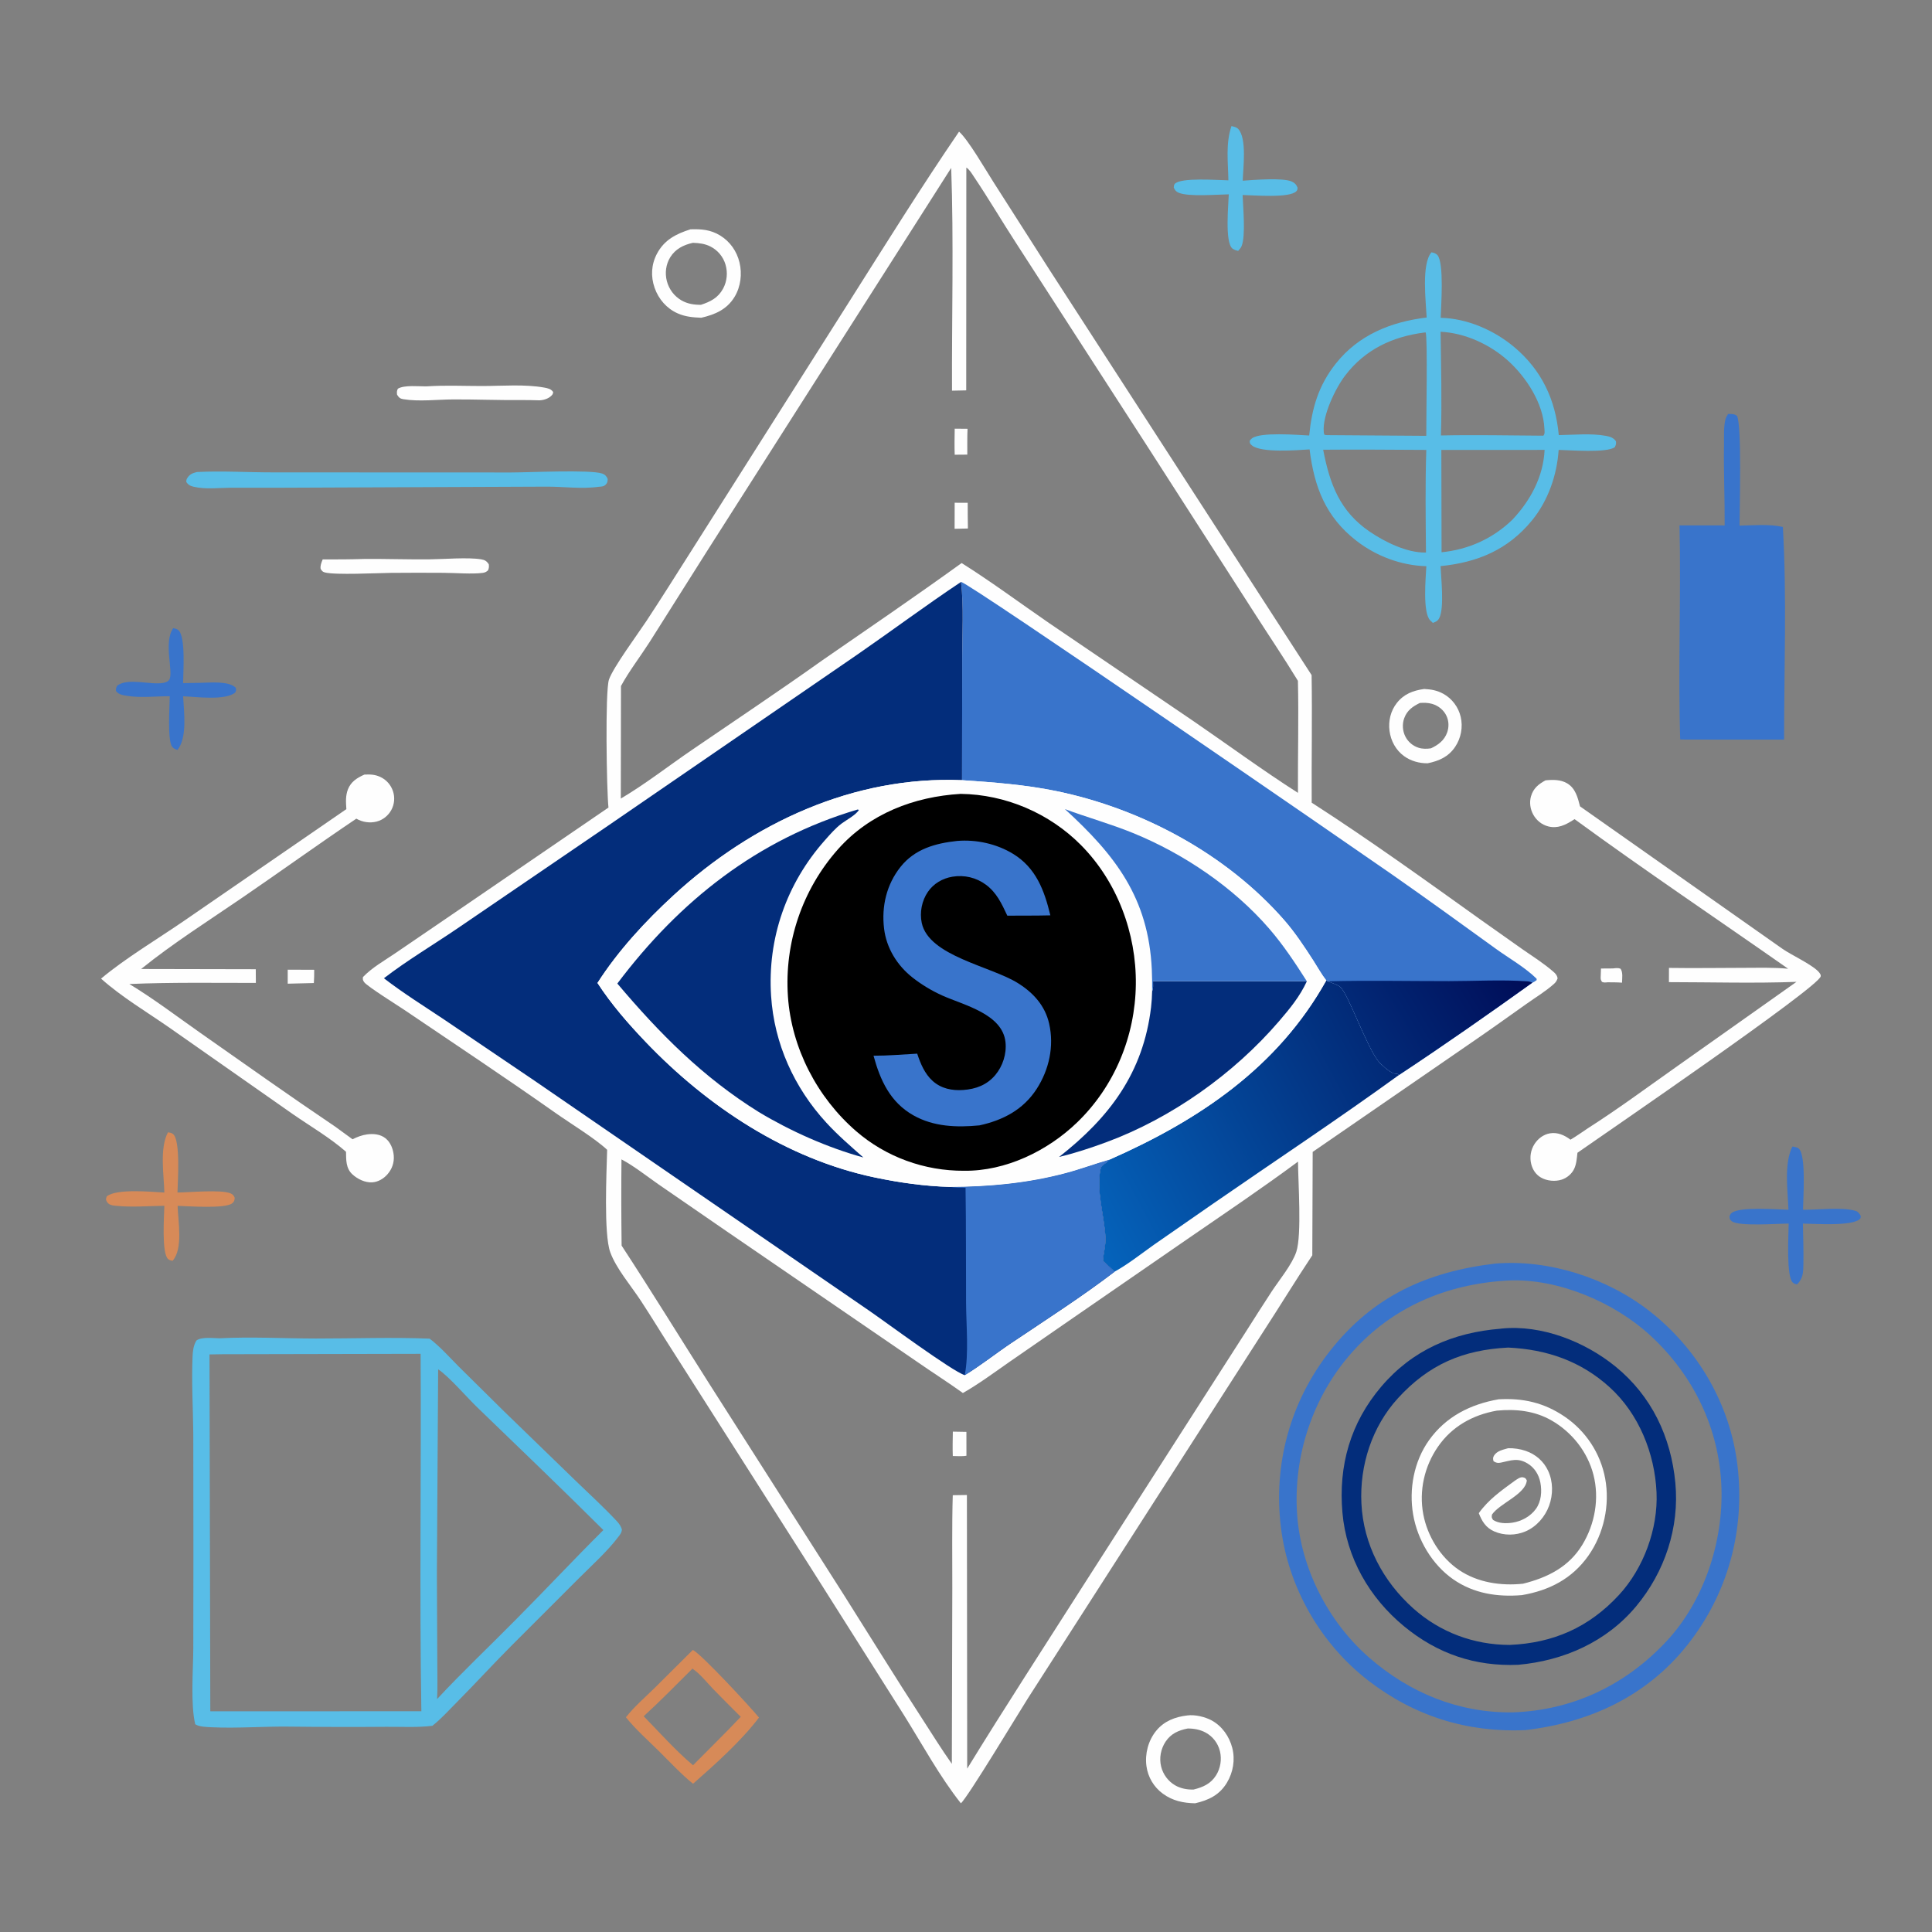 <?xml version="1.0" encoding="utf-8" ?>
<svg xmlns="http://www.w3.org/2000/svg" xmlns:xlink="http://www.w3.org/1999/xlink" width="5000" height="5000">
	<rect width="100%" height="100%" fill="#808080" stroke="none"/>
	<path fill="#FEFEFE" transform="scale(4.883 4.883)" d="M854.848 513.272C856.267 513.124 857.519 512.886 858.888 513.422C860.252 515.43 859.722 518.414 859.665 520.821C857.132 520.586 854.525 520.658 851.98 520.611C850.868 520.732 850.139 520.837 849.083 520.423C848.477 519.521 848.313 519.022 848.351 517.932L848.523 513.314L854.848 513.272Z"/>
	<path fill="#FEFEFE" transform="scale(4.883 4.883)" d="M152.494 513.932L166.532 513.988C166.557 516.344 166.494 518.662 166.341 521.014L152.492 521.352L152.494 513.932Z"/>
	<path fill="#FEFEFE" transform="scale(4.883 4.883)" d="M226.487 204.75C236.076 204.118 246.001 204.596 255.624 204.587C266.166 204.576 278.115 203.554 288.446 205.418C290.309 205.754 292.078 206.122 293.18 207.776C293.021 208.909 292.913 209.044 292.122 209.827C290.491 211.441 287.584 212.257 285.342 212.16C282.437 212.033 279.534 212.047 276.625 212.034C264.551 212.149 252.47 211.654 240.389 211.691C231.862 211.718 222.17 212.958 213.774 211.574C211.955 211.274 211.451 210.709 210.455 209.212C210.298 207.864 210.253 207.237 210.875 206.014C214.414 203.888 222.283 204.888 226.487 204.75Z"/>
	<path fill="#FEFEFE" transform="scale(4.883 4.883)" d="M193.422 296.237C204.736 296.157 216.056 296.562 227.373 296.456C234.991 296.386 247.945 295.277 255.015 296.439C256.991 296.764 257.914 297.386 259.048 299.016C259.221 300.334 259.17 300.991 258.691 302.232C257.839 303.04 257.143 303.432 255.962 303.606C250.548 304.403 241.129 303.611 235.25 303.601C225.879 303.569 216.503 303.506 207.133 303.624C200.037 303.713 177.513 304.845 172.205 303.395C170.843 303.023 170.678 302.602 169.932 301.5C169.671 299.622 170.353 298.225 171.021 296.494C178.493 296.501 185.953 296.489 193.422 296.237Z"/>
	<path fill="#3974CB" transform="scale(4.883 4.883)" d="M91.799 332.909C92.689 333.126 93.709 333.302 94.447 333.893C98.545 337.172 97.077 356.519 97.036 362.057C100.093 362.04 103.152 361.943 106.209 361.897C111.303 361.819 121.105 360.77 124.929 364.481C125.252 365.774 125.227 365.795 124.685 367.018C119.439 371.447 103.716 369.291 97.053 369.021C97.465 377.103 99.394 390.946 94.04 397.48C93.016 397.105 91.923 396.708 91.243 395.794C88.655 392.312 89.91 374.392 89.971 369.01C82.273 368.962 74.57 370.035 66.911 368.728C64.822 368.372 62.75 368.016 61.455 366.184C61.427 364.762 61.509 364.551 62.214 363.309C68.1 359.132 79.417 363.101 86.409 361.958C87.677 361.751 89.306 361.214 89.875 359.937C91.846 355.514 86.599 340.374 91.799 332.909Z"/>
	<path fill="#D78A58" transform="scale(4.883 4.883)" d="M89.011 600.143C89.941 600.258 90.944 600.41 91.701 601.021C95.789 604.32 94.171 626.506 94.063 632.028C100.241 631.991 117.372 630.358 122.23 632.504C123.491 633.061 123.862 633.616 124.403 634.842C124.246 636.206 124.241 636.786 123.092 637.732C119.426 640.75 99.636 639.251 94.135 639.099C94.347 647.149 97.186 661.913 91.428 668.258C90.601 668.057 89.807 667.898 89.136 667.33C85.553 664.296 87.012 644.367 87.106 639.058C78.683 639.192 69.682 639.936 61.325 639.056C59.439 638.858 57.694 638.675 56.634 636.871C55.94 635.691 56.175 635.178 56.617 634.038C62.037 629.86 80.222 631.696 87.111 632.051C86.889 622.65 84.486 608.708 89.011 600.143Z"/>
	<path fill="#58BDE7" transform="scale(4.883 4.883)" d="M652.677 66.821C653.961 67.132 655.36 67.371 656.297 68.387C660.946 73.424 658.827 89.378 658.644 95.772C664.304 95.379 680.058 94.047 684.731 96.265C686.325 97.022 687.105 97.871 687.726 99.535C687.594 100.357 687.68 100.702 687.071 101.346C683.497 105.121 664.409 103.47 658.586 103.348C658.793 109.709 660.291 124.878 658.056 130.422C657.668 131.386 656.88 132.232 656.196 133C655.202 132.732 654.023 132.386 653.206 131.746C649.065 128.503 651.103 108.207 651.25 103.002C644.926 103.086 630.17 104.362 624.807 102.194C623.285 101.579 622.706 100.821 622.086 99.349C622.198 98.649 622.146 97.992 622.643 97.444C625.828 93.932 645.506 95.496 651.046 95.579C650.888 85.902 649.519 76.166 652.677 66.821Z"/>
	<path fill="#3974CB" transform="scale(4.883 4.883)" d="M949.965 607.669C951.082 607.864 952.512 608.017 953.385 608.798C957.335 612.331 955.672 635.35 955.591 641.174C963.479 641.273 975.979 639.642 983.312 641.723C984.759 642.133 985.426 643.117 986.165 644.328C986.137 645.109 986.317 645.469 985.714 646.062C981.689 650.023 961.658 648.575 955.544 648.507C955.663 655.655 955.951 662.856 955.809 670.001C955.724 674.299 955.673 677.599 952.411 680.742C951.609 680.538 950.87 680.369 950.224 679.807C946.584 676.639 947.957 653.932 948 648.491C942.283 648.511 921.396 650.102 917.868 647.262C916.776 646.384 916.79 646.06 916.622 644.756C916.904 643.946 917.116 643.365 917.825 642.813C922.205 639.406 942.106 641.055 947.88 641.173C947.546 631.179 945.407 616.835 949.965 607.669Z"/>
	<path fill="#FEFEFE" transform="scale(4.883 4.883)" d="M754.806 365.159C758.517 365.346 761.661 365.889 764.982 367.72C769.6 370.266 772.934 374.749 774.156 379.866C775.449 385.278 774.358 391.157 771.268 395.776C767.699 401.11 762.699 403.304 756.65 404.537C752.242 404.579 747.783 403.372 744.188 400.769C739.815 397.602 737.136 392.689 736.448 387.369C735.772 382.135 737.02 376.781 740.304 372.603C744.09 367.787 748.948 365.978 754.806 365.159ZM752.531 372.563C748.71 374.442 745.783 376.456 744.256 380.602C743.092 383.763 743.326 387.38 744.852 390.38C746.289 393.205 748.811 395.347 751.836 396.308C753.92 396.97 756.274 396.949 758.416 396.606C762.31 394.797 765.502 392.396 766.996 388.208C768.016 385.351 767.919 382.101 766.608 379.353C765.125 376.245 762.3 374.001 759.008 373.051C756.871 372.434 754.73 372.411 752.531 372.563Z"/>
	<path fill="#FEFEFE" transform="scale(4.883 4.883)" d="M629.283 909.187C633.252 908.637 638.625 909.907 642.086 911.77C647.667 914.776 651.533 920.293 653.098 926.373C654.713 932.65 653.582 939.341 650.241 944.874C646.31 951.385 640.541 954.1 633.441 955.741C627.166 955.635 621.446 954.427 616.291 950.638C611.506 947.121 608.403 941.873 607.61 935.992C606.736 929.511 608.585 922.501 612.71 917.404C616.94 912.178 622.792 909.943 629.283 909.187ZM629.488 916.106C624.603 917.065 620.591 918.819 617.746 923.101C615.199 926.935 614.299 931.806 615.402 936.287C616.426 940.452 619.133 944.096 622.851 946.24C625.761 947.917 629.279 948.58 632.616 948.451C637.598 947.21 641.712 945.429 644.552 940.869C646.887 937.12 647.608 932.43 646.568 928.142C645.546 923.929 642.806 920.339 638.993 918.271C636.07 916.687 632.788 916.086 629.488 916.106Z"/>
	<path fill="#FEFEFE" transform="scale(4.883 4.883)" d="M365.952 121.537C371.716 121.358 376.561 121.694 381.655 124.8C386.904 128.001 390.469 133.095 391.921 139.048C393.41 145.15 392.579 152.011 389.285 157.404C385.209 164.073 378.939 166.712 371.684 168.408C367.324 168.238 363.206 167.882 359.164 166.086C353.331 163.494 349.04 158.549 346.944 152.554C344.835 146.523 345.169 140.217 348.148 134.545C352.045 127.125 358.336 123.948 365.952 121.537ZM367.264 128.687C362.305 129.775 357.947 131.925 355.206 136.39C352.92 140.115 352.333 144.708 353.42 148.921C354.539 153.256 357.321 156.994 361.211 159.223C364.386 161.043 367.913 161.602 371.53 161.533C376.561 159.896 380.604 157.845 383.247 152.958C385.35 149.07 385.77 144.406 384.503 140.18C383.257 136.024 380.41 132.62 376.542 130.658C373.535 129.132 370.562 128.833 367.264 128.687Z"/>
	<path fill="#58BDE7" transform="scale(4.883 4.883)" d="M104.36 250.173C117.825 249.486 131.569 250.388 145.083 250.362L270.951 250.409C279.925 250.417 312.857 248.82 319.118 250.966C320.636 251.486 321.447 252.357 322.073 253.826C322.017 255.114 322.031 255.777 321.075 256.79C320.068 257.857 318.914 257.897 317.57 257.964C308.162 259.326 298.527 257.83 289.069 257.922L148.675 258.498L122.519 258.49C116.154 258.535 108.952 259.454 102.73 257.994C100.875 257.559 99.758 257.025 98.729 255.405C98.724 254.7 98.768 254.189 99.138 253.568C100.447 251.367 101.986 250.768 104.36 250.173Z"/>
	<path fill="#D78A58" transform="scale(4.883 4.883)" d="M367.215 874.471C371.952 876.875 397.432 904.454 402.266 910.304C392.749 922.825 379.141 934.999 367.311 945.397C360.792 940.114 355.056 933.843 349.088 927.954C343.263 922.205 336.844 916.549 331.734 910.156C336.139 904.558 341.697 899.77 346.786 894.792L367.215 874.471ZM366.994 884.38C358.457 892.848 350.045 901.505 341.16 909.609C349.656 918.321 358.011 927.729 367.303 935.591C375.717 927.031 384.385 918.658 392.599 909.91C387.73 905.053 382.84 900.211 378.055 895.269C374.727 891.83 370.967 887.018 366.994 884.38Z"/>
	<path fill="#FEFEFE" transform="scale(4.883 4.883)" d="M819.111 413.593C822.922 413.171 827.136 413.145 830.538 415.138C835.024 417.767 836.211 422.701 837.406 427.367L944.813 502.957C949.332 506.122 961.633 511.79 964.369 515.677C964.744 516.209 965.139 516.842 964.958 517.516C963.319 523.636 851.867 599.912 836.053 610.965C835.732 613.763 835.533 616.911 834.317 619.475C833.037 622.173 830.516 624.291 827.689 625.209C824.23 626.333 819.827 625.914 816.677 624.079C813.972 622.503 812.267 619.908 811.534 616.896C810.645 613.248 811.288 609.398 813.341 606.255C815.19 603.423 818.112 601.223 821.492 600.663C825.53 599.994 829.207 601.645 832.356 604.037C835.545 602.156 838.605 599.955 841.691 597.903C857.513 587.795 872.815 576.48 888.156 565.638L952.126 520.385C929.682 521.219 907 520.552 884.534 520.535L884.555 512.992C898.071 513.204 911.622 512.963 925.142 512.951C932.63 512.945 940.254 512.712 947.712 513.434C910.021 487.035 871.66 461.286 834.518 434.142L833.686 434.674C829.595 437.274 825.526 439.271 820.547 437.988C817.205 437.127 814.366 434.839 812.68 431.846C811.017 428.894 810.486 425.302 811.433 422.031C812.647 417.84 815.41 415.585 819.111 413.593Z"/>
	<path fill="#FEFEFE" transform="scale(4.883 4.883)" d="M193.124 410.532C196.275 410.388 198.75 410.454 201.644 411.82C204.786 413.303 207.124 415.951 208.246 419.237C209.378 422.557 209.08 426.189 207.414 429.275C205.794 432.274 202.988 434.537 199.688 435.412C196.06 436.374 192.069 435.766 188.858 433.889C168.521 447.568 148.582 461.955 128.346 475.804C110.449 488.053 91.653 499.935 74.786 513.569L135.554 513.692L135.608 520.948C113.281 520.951 90.859 520.58 68.552 521.529C81.46 529.342 93.782 538.735 106.144 547.406C129.883 564.06 153.568 580.889 177.613 597.092L186.846 603.814C189.239 602.601 191.883 601.592 194.552 601.23C197.922 600.772 201.569 601.101 204.315 603.288C207.057 605.472 208.422 609.133 208.692 612.544C208.979 616.168 207.775 619.606 205.386 622.336C203.31 624.71 200.438 626.451 197.241 626.643C193.516 626.868 189.49 624.907 186.796 622.429C183.294 619.208 183.452 614.826 183.391 610.437C174.743 602.869 164.503 596.95 155.069 590.403L90.167 544.927C77.945 536.391 64.69 528.604 53.562 518.674C66.136 508.068 83.615 497.616 97.514 488.064L183.572 428.836C183.329 425.226 183.072 421.754 184.424 418.31C186.02 414.248 189.339 412.221 193.124 410.532Z"/>
	<path fill="#3974CB" transform="scale(4.883 4.883)" d="M915.888 219.395C917.587 219.367 919.274 219.347 920.65 220.449C923.21 225.993 921.97 269.417 921.96 278.582C929.35 278.455 937.687 277.65 944.919 279.276C947.062 316.688 945.546 354.532 945.57 392.005L918.75 392.01L890.507 391.954C889.338 354.165 891.004 316.261 890.145 278.455L914.068 278.477C914.175 264.441 913.493 250.428 913.713 236.388C913.781 232.027 913.473 226.935 914.373 222.679C914.629 221.469 915.237 220.43 915.888 219.395Z"/>
	<path fill="#58BDE7" transform="scale(4.883 4.883)" d="M758.697 133.716C759.855 133.983 760.982 134.241 761.816 135.165C765.454 139.197 763.759 162.397 763.562 168.448C777.54 168.726 791.924 175.017 802.533 183.94C817.115 196.206 824.428 211.842 826.148 230.609C834.101 230.494 843.27 229.567 851.084 230.997C853.281 231.4 855.161 231.965 856.461 233.878C856.585 235.366 856.498 235.624 855.861 236.983C851.677 240.18 831.989 238.552 826.082 238.446C825.19 251.85 820.476 265.459 811.887 275.905C799.11 291.446 783.079 298.071 763.507 300.043C763.733 306.279 765.604 322.325 762.771 327.657C761.971 329.164 760.922 329.553 759.428 330.133L759.274 329.995C758.821 329.595 758.369 329.198 757.956 328.755C753.939 324.431 755.638 306.312 755.966 300.083C742.651 299.737 729.447 294.792 718.936 286.647C702.605 273.991 696.551 258.103 694.08 238.182C687.494 238.612 668.45 240.125 663.551 236.091C662.44 235.175 662.396 234.973 662.351 233.644C662.758 233.083 662.803 232.967 663.382 232.458C667.511 228.831 687.832 230.523 693.87 230.819C695.285 216.324 698.796 204.274 707.99 192.685C720.057 177.477 737.272 170.547 756.133 168.29C755.753 159.96 753.244 139.877 758.697 133.716ZM763.518 175.833C763.758 194.114 764.253 212.531 763.688 230.8C781.753 230.412 799.889 230.807 817.96 230.915C818.918 229.884 818.593 228.561 818.536 227.193C817.973 213.819 808.969 199.968 799.327 191.234C789.783 182.588 776.49 176.452 763.518 175.833ZM754.911 176.236C737.994 178.408 723.505 185.211 712.982 198.969C707.788 205.758 700.84 220.194 701.581 228.824C701.654 229.68 701.693 229.696 701.915 230.394C702.396 230.493 702.884 230.646 703.375 230.626L755.927 230.99C755.835 225.248 756.722 178.108 755.585 176.196L754.911 176.236ZM763.912 238.46L764.032 292.701C778.344 291.264 791.201 285.462 801.573 275.439C811.136 265.282 817.972 252.656 818.64 238.445L763.912 238.46ZM701.283 238.356C704.77 256.574 710.146 271.104 726.123 281.903C733.987 287.218 745.577 292.964 755.329 292.849C755.477 292.847 755.619 292.791 755.764 292.762C755.611 274.716 755.339 256.488 755.941 238.454C737.724 238.377 719.499 238.183 701.283 238.356Z"/>
	<path fill="#58BDE7" transform="scale(4.883 4.883)" d="M116.299 709.291C133.314 708.412 150.343 709.394 167.361 709.418C187.502 709.447 207.563 708.658 227.708 709.491C233.299 713.732 238.237 719.374 243.187 724.337L267.103 747.977L305.302 785.008C312.517 791.981 319.992 798.816 326.846 806.145C328.152 807.541 328.999 808.747 329.599 810.572C329.572 812.134 328.803 813.112 327.897 814.314C321.923 822.238 314.043 829.254 307.037 836.267L271.637 871.653C261.517 881.775 251.865 892.374 241.771 902.536C237.704 906.63 233.699 911.094 229.164 914.672C221.222 915.671 212.794 915.15 204.771 915.212C187.589 915.345 170.514 915.314 153.337 915.107C139.62 914.941 125.841 916.089 112.115 915.446C109.648 915.331 105.461 915.234 103.465 913.853C100.968 903.305 102.361 885.337 102.447 873.912L102.512 824.667L102.445 759.787C102.313 746.17 101.461 732.447 102.064 718.837C102.195 715.883 102.555 713.057 104.09 710.488C106.757 708.415 112.934 709.251 116.299 709.291ZM117.941 717.739L111.035 717.848L111.465 906.996L217.625 906.956L223.323 906.97C222.278 843.857 223.32 780.647 222.928 717.518L117.941 717.739ZM232.216 725.741L231.555 833.75L231.772 881.139C231.755 887.553 231.999 894.099 231.664 900.499C245.203 885.919 259.861 872.158 273.821 857.959C289.275 842.414 304.248 826.378 319.79 810.933C297.713 788.96 275.195 767.377 252.784 745.741C247.516 740.656 237.722 729.288 232.216 725.741Z"/>
	<path fill="#3974CB" transform="scale(4.883 4.883)" d="M792.468 669.7C821.005 667.368 851.798 677.355 874.272 694.902C899.813 714.845 916.98 744.27 920.844 776.53C924.96 810.893 915.881 844.607 894.334 871.809C872.71 899.109 842.328 913.039 808.307 916.969C777.541 918.323 749.489 909.493 725.158 890.673C699.908 871.143 682.836 841.422 678.907 809.69C674.734 775.993 683.841 742.886 704.778 716.145C727.577 687.026 756.283 673.999 792.468 669.7ZM798.584 678.712C766.657 680.596 737.784 692.732 716.339 717.004C695.776 740.277 685.358 771.593 687.466 802.503C689.425 831.225 703.944 859.577 725.598 878.479C747.071 897.225 773.006 907.866 801.591 907.561C833.56 906.523 861.657 893.061 883.375 869.712C903.25 848.344 913.415 816.958 912.347 788.031C911.201 757.009 897.466 728.799 874.7 707.823C855.57 690.197 825.816 677.485 799.491 678.663L798.584 678.712Z"/>
	<path fill="#032D7B" transform="scale(4.883 4.883)" d="M795.35 704.215C795.474 704.195 795.597 704.168 795.721 704.155C816.983 701.944 840.042 711.07 856.293 724.334C875.377 739.911 885.629 761.582 887.931 785.891C890.178 809.623 882.339 833.105 867.158 851.332C851.429 870.218 828.743 880.181 804.62 882.346C781.739 883.29 761.798 876.484 744.113 861.908C725.754 846.777 713.59 825.579 711.494 801.75C709.298 776.778 715.712 754.159 732.046 734.94C748.6 715.463 770.195 706.219 795.35 704.215ZM799.378 714.215C775.408 715.39 757.248 723.182 740.928 741.042C727.169 756.1 720.571 776.574 721.549 796.802C722.599 818.523 732.968 838.129 749.096 852.506C763.272 865.143 781.139 871.773 800.124 871.81C823.261 870.819 842.191 862.515 858.068 845.314C871.114 831.181 878.813 810.255 877.963 791.001C877.05 770.305 868.573 749.264 853.09 735.22C837.823 721.373 819.794 715.182 799.378 714.215Z"/>
	<path fill="#FEFEFE" transform="scale(4.883 4.883)" d="M794.273 741.63C807.214 740.9 818.31 743.392 829.157 750.735C840.452 758.381 848.249 770.185 850.743 783.616C853.339 797.594 850.07 812.803 841.889 824.448C833.25 836.746 821.072 842.965 806.579 845.422C793.605 846.494 781.063 844.593 770.208 837.039C759.001 829.239 751.247 816.051 748.962 802.677C746.662 789.223 749.385 774.554 757.349 763.362C766.287 750.799 779.332 744.237 794.273 741.63ZM793.278 747.643C780.553 749.91 769.604 755.969 762.144 766.722C754.933 777.117 751.993 790.115 754.342 802.58C756.529 814.183 763.481 825.472 773.315 832.125C783.166 838.789 795.558 840.597 807.19 839.37C820.178 836.133 831.538 830.486 838.68 818.669C845.33 807.669 847.74 794.117 844.517 781.604C841.395 769.485 833.143 759.049 822.307 752.836C813.382 747.718 803.377 746.66 793.278 747.643Z"/>
	<path fill="#FEFEFE" transform="scale(4.883 4.883)" d="M799.336 767.548C802.474 767.492 805.697 767.958 808.669 768.984C813.923 770.799 818.141 774.458 820.498 779.511C823.187 785.275 823.185 792.138 821.015 798.063C818.86 803.946 814.318 809.163 808.513 811.642C803.298 813.869 797.113 813.937 791.906 811.635C787.475 809.675 785.429 806.285 783.768 801.978C788.865 794.782 795.765 789.96 802.801 784.827C804.032 784.03 805.679 782.658 807.231 782.994C808.52 783.273 808.642 783.586 809.219 784.651C808.449 792.064 794.953 796.679 790.76 802.697C790.523 804.249 790.507 804.229 791.32 805.57C794.308 807.468 798.176 807.528 801.595 807.014C806.389 806.293 811.138 803.708 814.011 799.746C816.878 795.794 817.289 790.42 816.391 785.734C815.602 781.613 813.315 777.909 809.702 775.698C804.407 772.457 800.892 774.037 795.425 775.196C793.866 775.526 792.883 775.303 791.574 774.448C791.262 773.306 791.169 772.53 791.834 771.458C793.417 768.908 796.656 768.339 799.336 767.548Z"/>
	<path fill="#FEFEFE" transform="scale(4.883 4.883)" d="M508.295 69.779C513.108 73.936 522.596 90.368 526.504 96.471L556.044 142.717L695.153 357.797C695.516 380.303 695.058 402.889 695.195 425.411C725.824 445.13 755.633 466.631 785.265 487.817L806.73 502.99C812.23 506.803 818.093 510.517 823.157 514.901C824.466 516.034 825.171 516.76 825.54 518.463C825.123 519.708 824.661 520.511 823.676 521.401C819.303 525.354 813.806 528.652 808.981 532.089C798.558 539.513 788.134 546.921 777.575 554.15L695.723 610.514L695.519 665.3C686.603 678.692 678.217 692.485 669.425 705.97L544.827 900.051C540.267 907.182 512.703 952.99 509.262 955.741C498.072 941.62 488.797 924.526 479.22 909.209L430.326 831.896L355.993 715.151C350.458 706.561 345.157 697.771 339.547 689.244C334.403 681.426 326.545 672.281 323.421 663.644C319.93 653.993 321.48 621.224 321.787 609.397C315.272 603.289 302.353 595.453 294.616 590.003C268.149 571.357 241.186 553.43 214.368 535.295C211.025 533.035 194.781 522.885 193.053 520.599C192.232 519.514 192.256 519.116 192.359 517.86C197.171 512.804 203.7 509.162 209.435 505.247L235.37 487.567L322.49 427.999C321.507 419.074 320.668 366.317 322.745 360.206C324.924 353.792 338.127 335.902 342.513 329.266C350.584 317.054 358.327 304.645 366.186 292.296L449.682 160.533C468.965 130.099 487.969 99.535 508.295 69.779ZM512.157 88.796L512.097 206.897L504.563 207.051C504.414 167.773 505.526 128.232 504.135 88.992L374.561 292.35L344.207 340.413C339.289 348.081 333.463 355.614 329.121 363.583L329.027 423.244C342.135 415.485 354.119 406.085 366.676 397.494C389.749 381.708 413.029 366.216 435.797 349.988C460.495 332.922 485.324 315.999 509.659 298.416C525.526 308.395 540.562 319.595 555.994 330.215L632.784 382.375C651.122 394.969 669.177 408.235 687.913 420.219C687.817 400.458 688.352 380.58 687.899 360.833C680.465 348.631 672.437 336.768 664.736 324.73L608.527 237.223L538.698 129.102C531.054 117.326 523.892 105.14 516.073 93.503C514.986 91.885 513.818 89.873 512.157 88.796ZM329.379 614.472C329.225 629.713 329.263 644.935 329.455 660.176C345.242 684.304 360.335 708.878 375.8 733.212L447.309 845.401C461.093 867.198 474.618 889.155 488.669 910.783C493.876 918.799 498.938 927.045 504.473 934.833L504.722 841.848C504.763 825.41 504.477 808.884 504.967 792.459L512.46 792.352L512.615 937.37C532.626 904.749 553.503 872.687 574.054 840.407L660.736 705.155C665.134 698.257 669.496 691.33 673.99 684.494C677.982 678.421 684.814 670.171 687.031 663.49C690.038 654.433 687.982 626.459 687.953 615.651C669.006 629.685 649.524 642.791 630.113 656.156L568.847 698.42L534.676 722.038C526.709 727.603 518.789 733.479 510.337 738.299C502.322 732.535 493.939 727.237 485.834 721.586L385.223 652.655L349.155 627.815C342.762 623.37 336.236 618.119 329.379 614.472Z"/>
	<defs>
		<linearGradient id="gradient_0" gradientUnits="userSpaceOnUse" x1="730.94" y1="551.578" x2="569.664" y2="637.921">
			<stop offset="0" stop-color="#022976"/>
			<stop offset="1" stop-color="#0563BB"/>
		</linearGradient>
	</defs>
	<path fill="url(#gradient_0)" transform="scale(4.883 4.883)" d="M702.92 519.639L703.889 520.089C705.758 520.965 708.764 521.74 710.288 523.021C714.626 526.667 724.008 553.975 730.373 562.199C731.913 564.188 736.135 567.904 738.458 568.796C739.841 569.328 740.229 568.514 741.463 569.739C709.163 593.159 675.72 615.277 642.894 637.979L611.582 659.721C604.826 664.502 598.004 669.977 590.757 673.965L584.543 668.251C584.832 664.018 586.119 659.925 585.877 655.643C585.22 644.051 580.937 631.264 583.236 619.733C583.534 618.236 584.12 617.734 585.315 616.916C586.254 616.273 587.034 615.634 587.851 614.84L588.158 614.539C635.503 593.638 677.15 565.788 702.92 519.639Z"/>
	<path fill="#3974CB" transform="scale(4.883 4.883)" d="M509.348 308.42C513.392 308.684 718.933 450.326 737.594 463.353C756.157 476.313 774.492 489.61 792.836 502.877C799.794 507.91 808.29 512.695 814.371 518.696L814.444 519.43C813.687 520.013 813.061 520.457 812.169 520.807C788.939 537.447 765.308 554 741.463 569.739C740.229 568.514 739.841 569.328 738.458 568.796C736.135 567.904 731.913 564.188 730.373 562.199C724.008 553.975 714.626 526.667 710.288 523.021C708.764 521.74 705.758 520.965 703.889 520.089L702.92 519.639C700.398 516.428 698.331 512.624 696.113 509.184C691.275 501.678 686.318 494.154 680.415 487.431C649.768 452.527 604.989 428.537 559.684 419.248C543.191 415.867 526.641 414.637 509.885 413.502L509.967 348.749C509.983 335.475 510.849 321.594 509.348 308.42Z"/>
	<defs>
		<linearGradient id="gradient_1" gradientUnits="userSpaceOnUse" x1="796.985" y1="500.179" x2="720.558" y2="546.118">
			<stop offset="0" stop-color="#000D58"/>
			<stop offset="1" stop-color="#022A78"/>
		</linearGradient>
	</defs>
	<path fill="url(#gradient_1)" transform="scale(4.883 4.883)" d="M703.889 520.089C725.238 519.555 746.675 520.005 768.035 519.996C781.66 519.99 795.758 519.151 809.3 520.09C810.432 520.169 811.146 520.357 812.169 520.807C788.939 537.447 765.308 554 741.463 569.739C740.229 568.514 739.841 569.328 738.458 568.796C736.135 567.904 731.913 564.188 730.373 562.199C724.008 553.975 714.626 526.667 710.288 523.021C708.764 521.74 705.758 520.965 703.889 520.089Z"/>
	<path fill="#032D7B" transform="scale(4.883 4.883)" d="M203.465 518.478C215.764 509.021 229.464 500.881 242.318 492.144L322.782 437.27L454.341 346.959C472.764 334.229 490.707 320.84 509.348 308.42C510.849 321.594 509.983 335.475 509.967 348.749L509.885 413.502C452.514 411.122 398.805 436.116 357.065 474.444C342.121 488.167 327.629 503.85 316.663 520.965C324.1 532.383 332.82 542.387 342.209 552.217C374.843 586.384 416.858 614.246 463.62 624.049C476.766 626.805 490.034 628.677 503.474 629.065C524.326 628.972 544.755 627.082 564.957 621.696C572.788 619.608 580.371 616.756 588.158 614.539L587.851 614.84C587.034 615.634 586.254 616.273 585.315 616.916C584.12 617.734 583.534 618.236 583.236 619.733C580.937 631.264 585.22 644.051 585.877 655.643C586.119 659.925 584.832 664.018 584.543 668.251L590.757 673.965C573.649 687.059 553.95 699.724 535.937 711.811C527.868 717.226 519.462 723.9 511.317 728.828C504.641 726.802 469.217 700.518 460.535 694.581L283.572 572.963L235.616 540.515C224.817 533.302 213.761 526.408 203.465 518.478Z"/>
	<path fill="#3974CB" transform="scale(4.883 4.883)" d="M588.158 614.539L587.851 614.84C587.034 615.634 586.254 616.273 585.315 616.916C584.12 617.734 583.534 618.236 583.236 619.733C580.937 631.264 585.22 644.051 585.877 655.643C586.119 659.925 584.832 664.018 584.543 668.251L590.757 673.965C573.649 687.059 553.95 699.724 535.937 711.811C527.868 717.226 519.462 723.9 511.317 728.828C513.536 717.578 512.083 702.261 512.017 690.69C511.9 670.279 512.067 649.886 511.739 629.474C508.932 629.495 506.258 629.488 503.474 629.065C524.326 628.972 544.755 627.082 564.957 621.696C572.788 619.608 580.371 616.756 588.158 614.539Z"/>
	<path fill="#FEFEFE" transform="scale(4.883 4.883)" d="M505.003 758.77L512.199 758.897L512.212 771.531C509.946 771.968 507.293 771.698 504.978 771.692C504.827 767.384 504.93 763.079 505.003 758.77Z"/>
	<path fill="#FEFEFE" transform="scale(4.883 4.883)" d="M505.991 227.195L512.798 227.255C512.592 231.8 512.696 236.393 512.668 240.946L505.99 241.001C505.817 236.405 505.941 231.793 505.991 227.195Z"/>
	<path fill="#FEFEFE" transform="scale(4.883 4.883)" d="M505.975 266.458L512.885 266.477C512.831 271.013 512.956 275.566 512.994 280.103L505.941 280.261L505.975 266.458Z"/>
	<path fill="#FEFEFE" transform="scale(4.883 4.883)" d="M316.663 520.965C327.629 503.85 342.121 488.167 357.065 474.444C398.805 436.116 452.514 411.122 509.885 413.502C526.641 414.637 543.191 415.867 559.684 419.248C604.989 428.537 649.768 452.527 680.415 487.431C686.318 494.154 691.275 501.678 696.113 509.184C698.331 512.624 700.398 516.428 702.92 519.639C677.15 565.788 635.503 593.638 588.158 614.539C580.371 616.756 572.788 619.608 564.957 621.696C544.755 627.082 524.326 628.972 503.474 629.065C490.034 628.677 476.766 626.805 463.62 624.049C416.858 614.246 374.843 586.384 342.209 552.217C332.82 542.387 324.1 532.383 316.663 520.965Z"/>
	<path fill="#032D7B" transform="scale(4.883 4.883)" d="M611.11 520.016L692.632 520.073C688.949 528.099 683.613 534.579 677.906 541.226C653.907 569.176 620.783 592.663 586.198 605.424C578.122 608.403 569.705 611.173 561.328 613.176C588.077 592.188 605.94 568.539 610.064 533.819C610.396 531.025 610.559 528.197 610.628 525.384C611.349 523.762 611.098 521.78 611.11 520.016Z"/>
	<path fill="#3974CB" transform="scale(4.883 4.883)" d="M564.409 428.84C576.373 433.267 588.637 436.672 600.482 441.495C627.338 452.43 653.774 470.287 672.757 492.286C680.249 500.969 686.487 510.417 692.632 520.073L611.11 520.016C611.098 521.78 611.349 523.762 610.628 525.384C610.672 521.509 610.636 517.616 610.455 513.745C608.677 475.873 591.161 453.306 564.409 428.84Z"/>
	<path fill="#032D7B" transform="scale(4.883 4.883)" d="M454.535 429.045L455.223 429.238C453.76 431.86 448.593 434.581 446.076 436.462C442.762 438.939 439.902 442.28 437.163 445.368C416.888 468.223 406.68 497.291 408.678 527.872C410.33 553.16 420.897 576.454 437.992 595.065C444.07 601.682 450.868 607.529 457.587 613.469C438.615 608.227 419.028 599.536 402.186 589.395C372.583 571.006 349.576 547.784 327.187 521.277C360.226 477.396 401.482 444.77 454.535 429.045Z"/>
	<path transform="scale(4.883 4.883)" d="M509.187 420.753C532.967 421.064 556.185 431.013 572.93 447.912C592.115 467.273 602.329 494.654 601.995 521.749C601.657 549.193 590.731 575.7 570.918 594.845C555.233 610.001 533 620.782 510.913 620.506C489.985 620.617 469.561 613.217 453.748 599.525C433.116 581.661 419.467 555.429 417.603 528.117C415.663 499.692 425.166 471.529 444.075 450.173C460.838 431.241 484.437 422.219 509.187 420.753Z"/>
	<path fill="#3974CB" transform="scale(4.883 4.883)" d="M507.24 445.699C517.411 444.843 528.192 447.206 536.929 452.54C549.079 459.958 553.518 471.929 556.689 485.138C549.094 485.324 541.476 485.253 533.878 485.299C530.908 479.02 528.314 473.188 522.562 468.913C517.433 465.101 511.082 463.604 504.782 464.653C499.545 465.525 494.803 468.28 491.778 472.687C488.558 477.381 487.337 483.626 488.535 489.186C492.316 506.744 525.065 512.044 539.485 521.048C547.631 526.134 553.885 532.969 556.056 542.561C558.759 554.504 556.031 566.908 549.446 577.112C542.347 588.114 531.626 593.728 519.094 596.449C507.103 597.617 494.828 597.197 484.082 591.12C471.829 584.192 466.532 572.603 462.971 559.529C470.733 559.541 478.378 558.86 486.118 558.433C487.862 563.712 490.118 569.159 494.353 572.94C498.872 576.975 504.602 578.113 510.502 577.697C517.174 577.226 523.045 575.043 527.456 569.829C531.458 565.099 533.577 558.515 532.911 552.317C531.301 537.341 510.859 532.758 499.445 527.635C493.891 525.142 488.472 521.89 483.683 518.131C475.532 511.735 469.784 502.504 468.553 492.119C467.157 480.335 469.854 468.809 477.281 459.454C484.802 449.98 495.692 446.948 507.24 445.699Z"/>
</svg>
